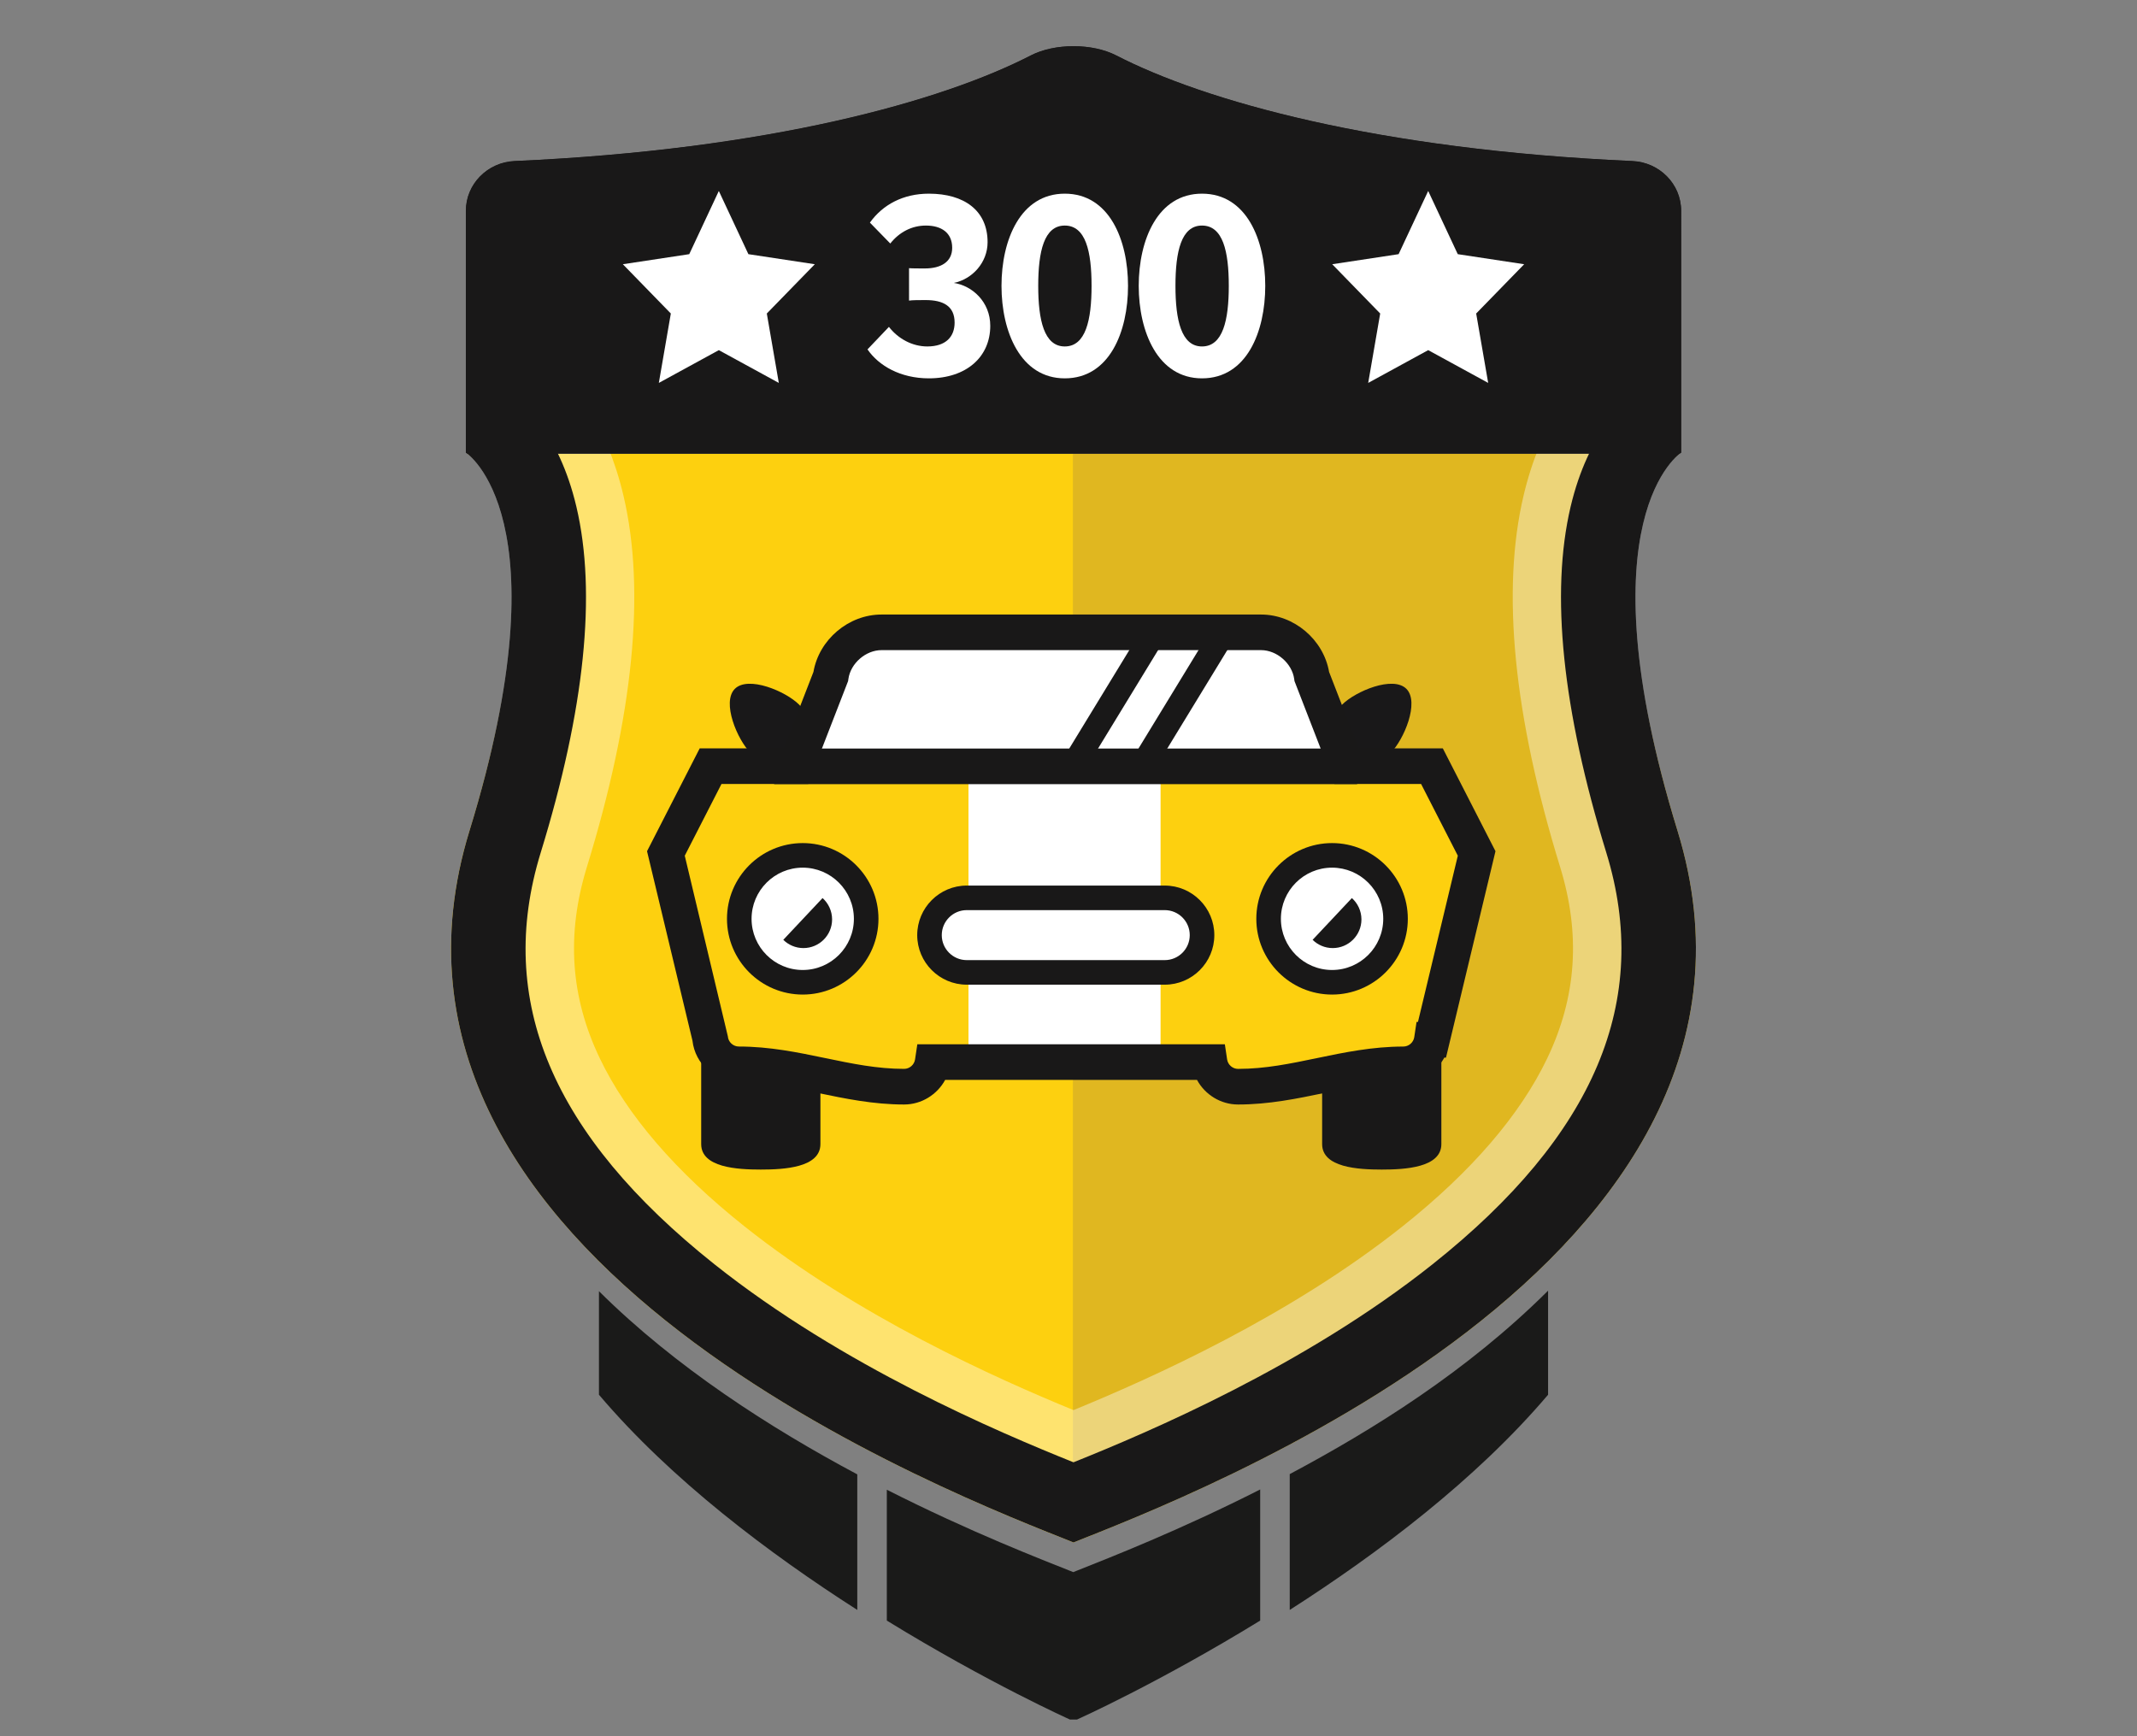 <?xml version="1.0" encoding="utf-8"?>
<!-- Generator: Adobe Illustrator 16.0.0, SVG Export Plug-In . SVG Version: 6.00 Build 0)  -->
<!DOCTYPE svg PUBLIC "-//W3C//DTD SVG 1.1//EN" "http://www.w3.org/Graphics/SVG/1.1/DTD/svg11.dtd">
<svg version="1.1" id="Layer_1" xmlns="http://www.w3.org/2000/svg" xmlns:xlink="http://www.w3.org/1999/xlink" x="0px" y="0px"
	 width="240px" height="195px" viewBox="0 0 240 195" enable-background="new 0 0 240 195" xml:space="preserve">
<rect x="0" y="0" width="240" height="195" fill="#808080" stroke="none"/>
<path fill="none" d="M78.63-2257.76"/>
<path fill="none" d="M78.63,987.837"/>
<path fill="none" d="M51.764,1616.837"/>
<path fill="none" d="M51.764-1628.76"/>
<line fill="#929497" x1="1530.52" y1="-66.557" x2="1530.52" y2="-65.807"/>
<line fill="#929497" x1="-611.484" y1="-65.807" x2="-611.484" y2="-66.557"/>
<path fill="#FDD00F" d="M188.396,93.303c-10.15-32.986-1.588-41.101,0.215-42.339h-67.617H52.512
	c1.804,1.238,10.367,9.353,0.217,42.339c-14.918,48.481,55.285,74.915,67.834,79.936c0.137-0.055,0.281-0.112,0.432-0.172
	C134.631,167.639,203.15,141.257,188.396,93.303"/>
<g opacity="0.6">
	<g>
		<g>
			<defs>
				<rect id="SVGID_1_" x="120.49" y="50.96" width="69.47" height="122.101"/>
			</defs>
			<clipPath id="SVGID_2_">
				<use xlink:href="#SVGID_1_"  overflow="visible"/>
			</clipPath>
			<path clip-path="url(#SVGID_2_)" fill="#CDA72C" d="M187.895,93.303c-10.149-32.986-1.586-41.101,0.215-42.339h-67.616v122.103
				C134.13,167.639,202.65,141.257,187.895,93.303"/>
		</g>
	</g>
</g>
<g opacity="0.4">
	<g>
		<g>
			<defs>
				<rect id="SVGID_3_" x="50.66" y="5.19" width="139.811" height="168.05"/>
			</defs>
			<clipPath id="SVGID_4_">
				<use xlink:href="#SVGID_3_"  overflow="visible"/>
			</clipPath>
			<path clip-path="url(#SVGID_4_)" fill="#FFFFFF" d="M120.563,19.247c12.873,6.204,32.308,10.53,54.447,12.167v14.542
				c-1.519,2.447-2.945,5.632-3.908,9.729c-2.506,10.653-1.121,24.676,4.107,41.677c2.33,7.567,1.857,14.6-1.443,21.499
				c-3.051,6.373-8.519,12.725-16.252,18.875c-12.736,10.132-28.211,17.049-36.951,20.637c-8.742-3.588-24.215-10.505-36.952-20.637
				c-7.733-6.15-13.201-12.502-16.251-18.875c-3.301-6.898-3.773-13.932-1.445-21.499c5.23-17.001,6.614-31.023,4.109-41.677
				c-0.963-4.097-2.391-7.281-3.908-9.729V31.414C88.254,29.777,107.69,25.451,120.563,19.247 M120.563,5.186
				c-1.727,0-3.453,0.347-4.795,1.037c-9.942,5.12-29.271,10.587-57.984,11.864c-3.016,0.134-5.465,2.57-5.465,5.589v27.161
				c0,0,11.263,7.192,0.41,42.466c-14.918,48.482,55.285,74.915,67.834,79.935c12.548-5.02,82.751-31.451,67.833-79.935
				c-10.854-35.273,0.41-42.466,0.41-42.466V23.676c0-3.019-2.449-5.455-5.465-5.589c-28.713-1.276-48.043-6.744-57.984-11.864
				C124.016,5.532,122.288,5.186,120.563,5.186"/>
		</g>
	</g>
</g>
<path fill="#191818" d="M188.807,23.676c0-3.02-2.449-5.455-5.465-5.589c-28.713-1.276-48.043-6.744-57.984-11.865
	c-2.686-1.382-6.903-1.382-9.589,0c-9.942,5.121-29.271,10.588-57.984,11.865c-3.016,0.134-5.465,2.569-5.465,5.589v27.161
	c0,0,0.07,0.041,0.193,0.127h136.099c0.125-0.086,0.195-0.127,0.195-0.127V23.676z"/>
<path fill="#191818" d="M120.563,13.552c0.527,0,0.894,0.091,1.005,0.13c13.131,6.748,34.479,11.32,58.873,12.639v21.295
	c-1.498,2.068-3.057,5.072-4.055,9.313c-2.279,9.702-0.93,22.771,4.014,38.836c5.107,16.601-1.272,31.72-19.506,46.222
	c-14.387,11.443-31.92,18.868-40.332,22.248c-8.412-3.38-25.946-10.805-40.333-22.248c-18.232-14.502-24.612-29.621-19.505-46.222
	c4.943-16.065,6.293-29.134,4.013-38.836c-0.997-4.24-2.556-7.243-4.054-9.313V26.32c24.394-1.318,45.744-5.891,58.873-12.639
	C119.668,13.643,120.035,13.552,120.563,13.552 M120.563,5.186c-1.727,0-3.453,0.346-4.795,1.037
	c-9.942,5.12-29.271,10.587-57.984,11.864c-3.016,0.134-5.465,2.57-5.465,5.589v27.161c0,0,11.263,7.192,0.41,42.466
	c-14.918,48.482,55.285,74.915,67.834,79.935c12.548-5.02,82.751-31.451,67.833-79.935c-10.854-35.273,0.41-42.466,0.41-42.466
	V23.676c0-3.019-2.449-5.455-5.465-5.589c-28.713-1.276-48.043-6.744-57.984-11.864C124.016,5.531,122.288,5.186,120.563,5.186"/>
<path fill="#FFFFFF" d="M97.426,39.241l2.407-2.528c1.024,1.325,2.619,2.198,4.306,2.198c2.106,0,3.07-1.114,3.07-2.68
	c0-1.866-1.295-2.529-3.252-2.529c-0.662,0-1.564,0-1.866,0.061V30.12c0.302,0.03,1.294,0.03,1.776,0.03
	c1.836,0,3.07-0.753,3.07-2.318c0-1.686-1.203-2.499-2.951-2.499c-1.564,0-2.979,0.722-4.002,2.017l-2.288-2.348
	c1.444-2.017,3.733-3.251,6.622-3.251c3.975,0,6.594,1.896,6.594,5.449c0,2.288-1.716,4.153-3.794,4.576
	c2.048,0.301,4.095,2.106,4.095,4.816c0,3.492-2.68,5.9-6.895,5.9C101.127,42.493,98.689,41.078,97.426,39.241"/>
<path fill="#FFFFFF" d="M112.475,32.106c0-5.18,2.138-10.355,7.105-10.355c4.997,0,7.105,5.177,7.105,10.355
	c0,5.146-2.078,10.387-7.105,10.387C114.612,42.493,112.475,37.254,112.475,32.106 M122.59,32.106c0-3.885-0.662-6.773-3.01-6.773
	c-2.318,0-2.98,2.89-2.98,6.773c0,3.854,0.662,6.805,2.98,6.805C121.928,38.911,122.59,35.961,122.59,32.106"/>
<path fill="#FFFFFF" d="M127.887,32.106c0-5.18,2.139-10.355,7.104-10.355c4.997,0,7.106,5.177,7.106,10.355
	c0,5.146-2.078,10.387-7.106,10.387C130.023,42.493,127.887,37.254,127.887,32.106 M138.002,32.106c0-3.885-0.662-6.773-3.011-6.773
	c-2.317,0-2.979,2.89-2.979,6.773c0,3.854,0.662,6.805,2.979,6.805C137.34,38.911,138.002,35.961,138.002,32.106"/>
<path fill="#191818" d="M155.18,109.811c-2.641,0-6.695,0.224-6.695,2.862v15.822c0,2.64,4.056,2.863,6.695,2.863
	c2.639,0,6.695-0.225,6.695-2.863v-15.822C161.875,110.033,157.818,109.811,155.18,109.811"/>
<path fill="#191818" d="M85.443,109.811c-2.64,0-6.695,0.224-6.695,2.862v15.822c0,2.64,4.056,2.863,6.695,2.863
	c2.641,0,6.695-0.225,6.695-2.863v-15.822C92.139,110.033,88.084,109.811,85.443,109.811"/>
<path fill="#FDD00F" d="M79.664,86.321l-4.879,9.532l4.961,20.692c0.129,1.675,1.525,2.994,3.233,2.994
	c6.493,0,12.063,2.508,18.557,2.508c1.628,0,2.972-1.198,3.206-2.761h31.096c0.234,1.563,1.578,2.761,3.205,2.761
	c6.493,0,12.064-2.508,18.559-2.508c1.627,0,2.972-1.198,3.205-2.762h0.016l5.017-20.927l-4.879-9.531L79.664,86.321L79.664,86.321z
	"/>
<path fill="#FFFFFF" d="M160.82,86.053h-9.592l-3.902-10.063c-0.381-2.744-2.936-4.97-5.706-4.97H99.003
	c-2.771,0-5.325,2.227-5.706,4.97l-3.902,10.063h-9.592l-0.139,0.27h81.294L160.82,86.053z"/>
<rect x="108.767" y="87.324" fill="#FFFFFF" width="21.573" height="33.363"/>
<path fill="#FFFFFF" d="M97.279,103.196c0,3.937-3.191,7.127-7.127,7.127c-3.938,0-7.127-3.19-7.127-7.127s3.189-7.127,7.127-7.127
	C94.088,96.069,97.279,99.261,97.279,103.196"/>
<path fill="#191818" d="M90.152,111.703c-4.691,0-8.507-3.815-8.507-8.507c0-4.689,3.815-8.507,8.507-8.507
	c4.689,0,8.506,3.816,8.506,8.507C98.658,107.888,94.842,111.703,90.152,111.703 M90.152,97.449c-3.17,0-5.746,2.578-5.746,5.747
	s2.576,5.747,5.746,5.747c3.168,0,5.746-2.578,5.746-5.747S93.32,97.449,90.152,97.449"/>
<path fill="#191818" d="M92.379,100.864l-4.41,4.691c0.582,0.572,1.379,0.927,2.26,0.927c1.778,0,3.221-1.442,3.221-3.222
	C93.449,102.309,93.035,101.454,92.379,100.864"/>
<path fill="#FFFFFF" d="M156.727,103.196c0,3.937-3.19,7.127-7.127,7.127c-3.936,0-7.125-3.19-7.125-7.127s3.189-7.127,7.125-7.127
	C153.536,96.069,156.727,99.261,156.727,103.196"/>
<path fill="#191818" d="M149.6,111.703c-4.688,0-8.507-3.815-8.507-8.507c0-4.689,3.817-8.507,8.507-8.507
	c4.69,0,8.508,3.816,8.508,8.507C158.107,107.888,154.29,111.703,149.6,111.703 M149.6,97.449c-3.168,0-5.746,2.578-5.746,5.747
	s2.578,5.747,5.746,5.747c3.17,0,5.748-2.578,5.748-5.747S152.77,97.449,149.6,97.449"/>
<path fill="#191818" d="M151.826,100.864l-4.41,4.691c0.582,0.572,1.379,0.927,2.26,0.927c1.779,0,3.223-1.442,3.223-3.222
	C152.896,102.309,152.482,101.454,151.826,100.864"/>
<path fill="#FFFFFF" d="M134.998,105.025c0-2.313-1.875-4.188-4.188-4.188h-22.236c-2.312,0-4.187,1.875-4.187,4.188
	s1.875,4.188,4.187,4.188h22.236C133.123,109.213,134.998,107.339,134.998,105.025"/>
<path fill="#191818" d="M130.811,110.593h-22.235c-3.068,0-5.566-2.498-5.566-5.566c0-3.069,2.498-5.566,5.566-5.566h22.235
	c3.07,0,5.566,2.498,5.566,5.566S133.881,110.593,130.811,110.593 M108.574,102.219c-1.548,0-2.807,1.259-2.807,2.808
	s1.259,2.807,2.807,2.807h22.236c1.547,0,2.807-1.258,2.807-2.807s-1.26-2.808-2.807-2.808H108.574z"/>
<rect x="86.943" y="84.071" fill="#191818" width="65.472" height="4"/>
<path fill="#191819" d="M156.171,84.577c-1.503,1.502-3.938,1.502-5.438,0c-1.504-1.502-1.504-3.938,0-5.44
	c1.5-1.502,5.709-3.275,7.213-1.772C159.447,78.866,157.673,83.075,156.171,84.577"/>
<path fill="#191819" d="M84.303,84.577c1.502,1.502,3.938,1.502,5.44,0s1.502-3.938,0-5.44s-5.712-3.275-7.214-1.772
	C81.027,78.866,82.801,83.075,84.303,84.577"/>
<rect x="123.949" y="69.525" transform="matrix(-0.854 -0.521 0.521 -0.854 191.614 210.208)" fill="#191818" width="2.759" height="17.338"/>
<rect x="131.726" y="69.524" transform="matrix(-0.854 -0.521 0.521 -0.854 206.031 214.256)" fill="#191818" width="2.759" height="17.339"/>
<path fill="#191818" d="M139.043,124.05c-1.956,0-3.713-1.109-4.611-2.762h-28.283c-0.898,1.651-2.656,2.762-4.611,2.762
	c-3.453,0-6.621-0.659-9.687-1.296c-2.999-0.625-5.831-1.213-8.872-1.213c-2.662,0-4.917-2.035-5.211-4.664l-5.101-21.275
	l5.913-11.548h9.445l3.33-8.587c0.631-3.635,3.94-6.447,7.646-6.447h42.619c3.705,0,7.016,2.813,7.646,6.447l3.33,8.587h9.445
	l5.912,11.548l-5.557,23.18h-0.188c-0.896,1.65-2.655,2.761-4.611,2.761c-3.041,0-5.873,0.588-8.871,1.213
	C145.664,123.391,142.496,124.05,139.043,124.05 M103.021,117.288h34.538l0.256,1.702c0.092,0.604,0.619,1.06,1.229,1.06
	c3.041,0,5.874-0.589,8.873-1.214c3.064-0.637,6.232-1.295,9.686-1.295c0.608,0,1.137-0.455,1.229-1.059l0.255-1.702h0.159
	l4.477-18.674l-4.123-8.054h-9.738l-4.482-11.56l-0.032-0.23c-0.243-1.758-1.946-3.244-3.723-3.244H99.003
	c-1.775,0-3.48,1.486-3.723,3.244l-0.033,0.23l-4.483,11.56h-9.737l-4.123,8.054l4.838,20.285c0.049,0.645,0.594,1.148,1.238,1.148
	c3.452,0,6.621,0.658,9.686,1.295c3,0.625,5.832,1.214,8.873,1.214c0.609,0,1.137-0.455,1.228-1.06L103.021,117.288z"/>
<polygon fill="#FFFFFF" points="91.508,29.677 84.049,28.546 80.729,21.448 77.408,28.546 69.95,29.677 75.339,35.211 
	73.992,43.006 80.729,39.325 87.466,43.006 86.118,35.211 "/>
<polygon fill="#FFFFFF" points="171.175,29.677 163.717,28.546 160.396,21.448 157.074,28.546 149.617,29.677 155.006,35.211 
	153.658,43.006 160.396,39.325 167.133,43.006 165.785,35.211 "/>
<path fill="#1A1A19" d="M120.535,176.57c-3.51-1.403-11.533-4.484-20.939-9.254v14.697c11.414,7.015,20.566,11.113,20.566,11.113
	l0.399-0.001l0.399,0.001c0,0,9.151-4.1,20.567-11.113v-14.726c-9.063,4.597-16.848,7.632-20.561,9.109
	C120.817,176.458,120.672,176.517,120.535,176.57"/>
<path fill="#1A1A19" d="M67.266,156.647c8.119,9.568,19.146,17.857,29.014,24.17v-15.225c-9.689-5.161-20.402-12.017-29.014-20.575
	V156.647L67.266,156.647z"/>
<path fill="#1A1A19" d="M144.846,180.817c9.867-6.313,20.895-14.602,29.014-24.171v-11.686c-9.12,9.081-19.7,15.637-29.014,20.602
	V180.817z"/>
</svg>
